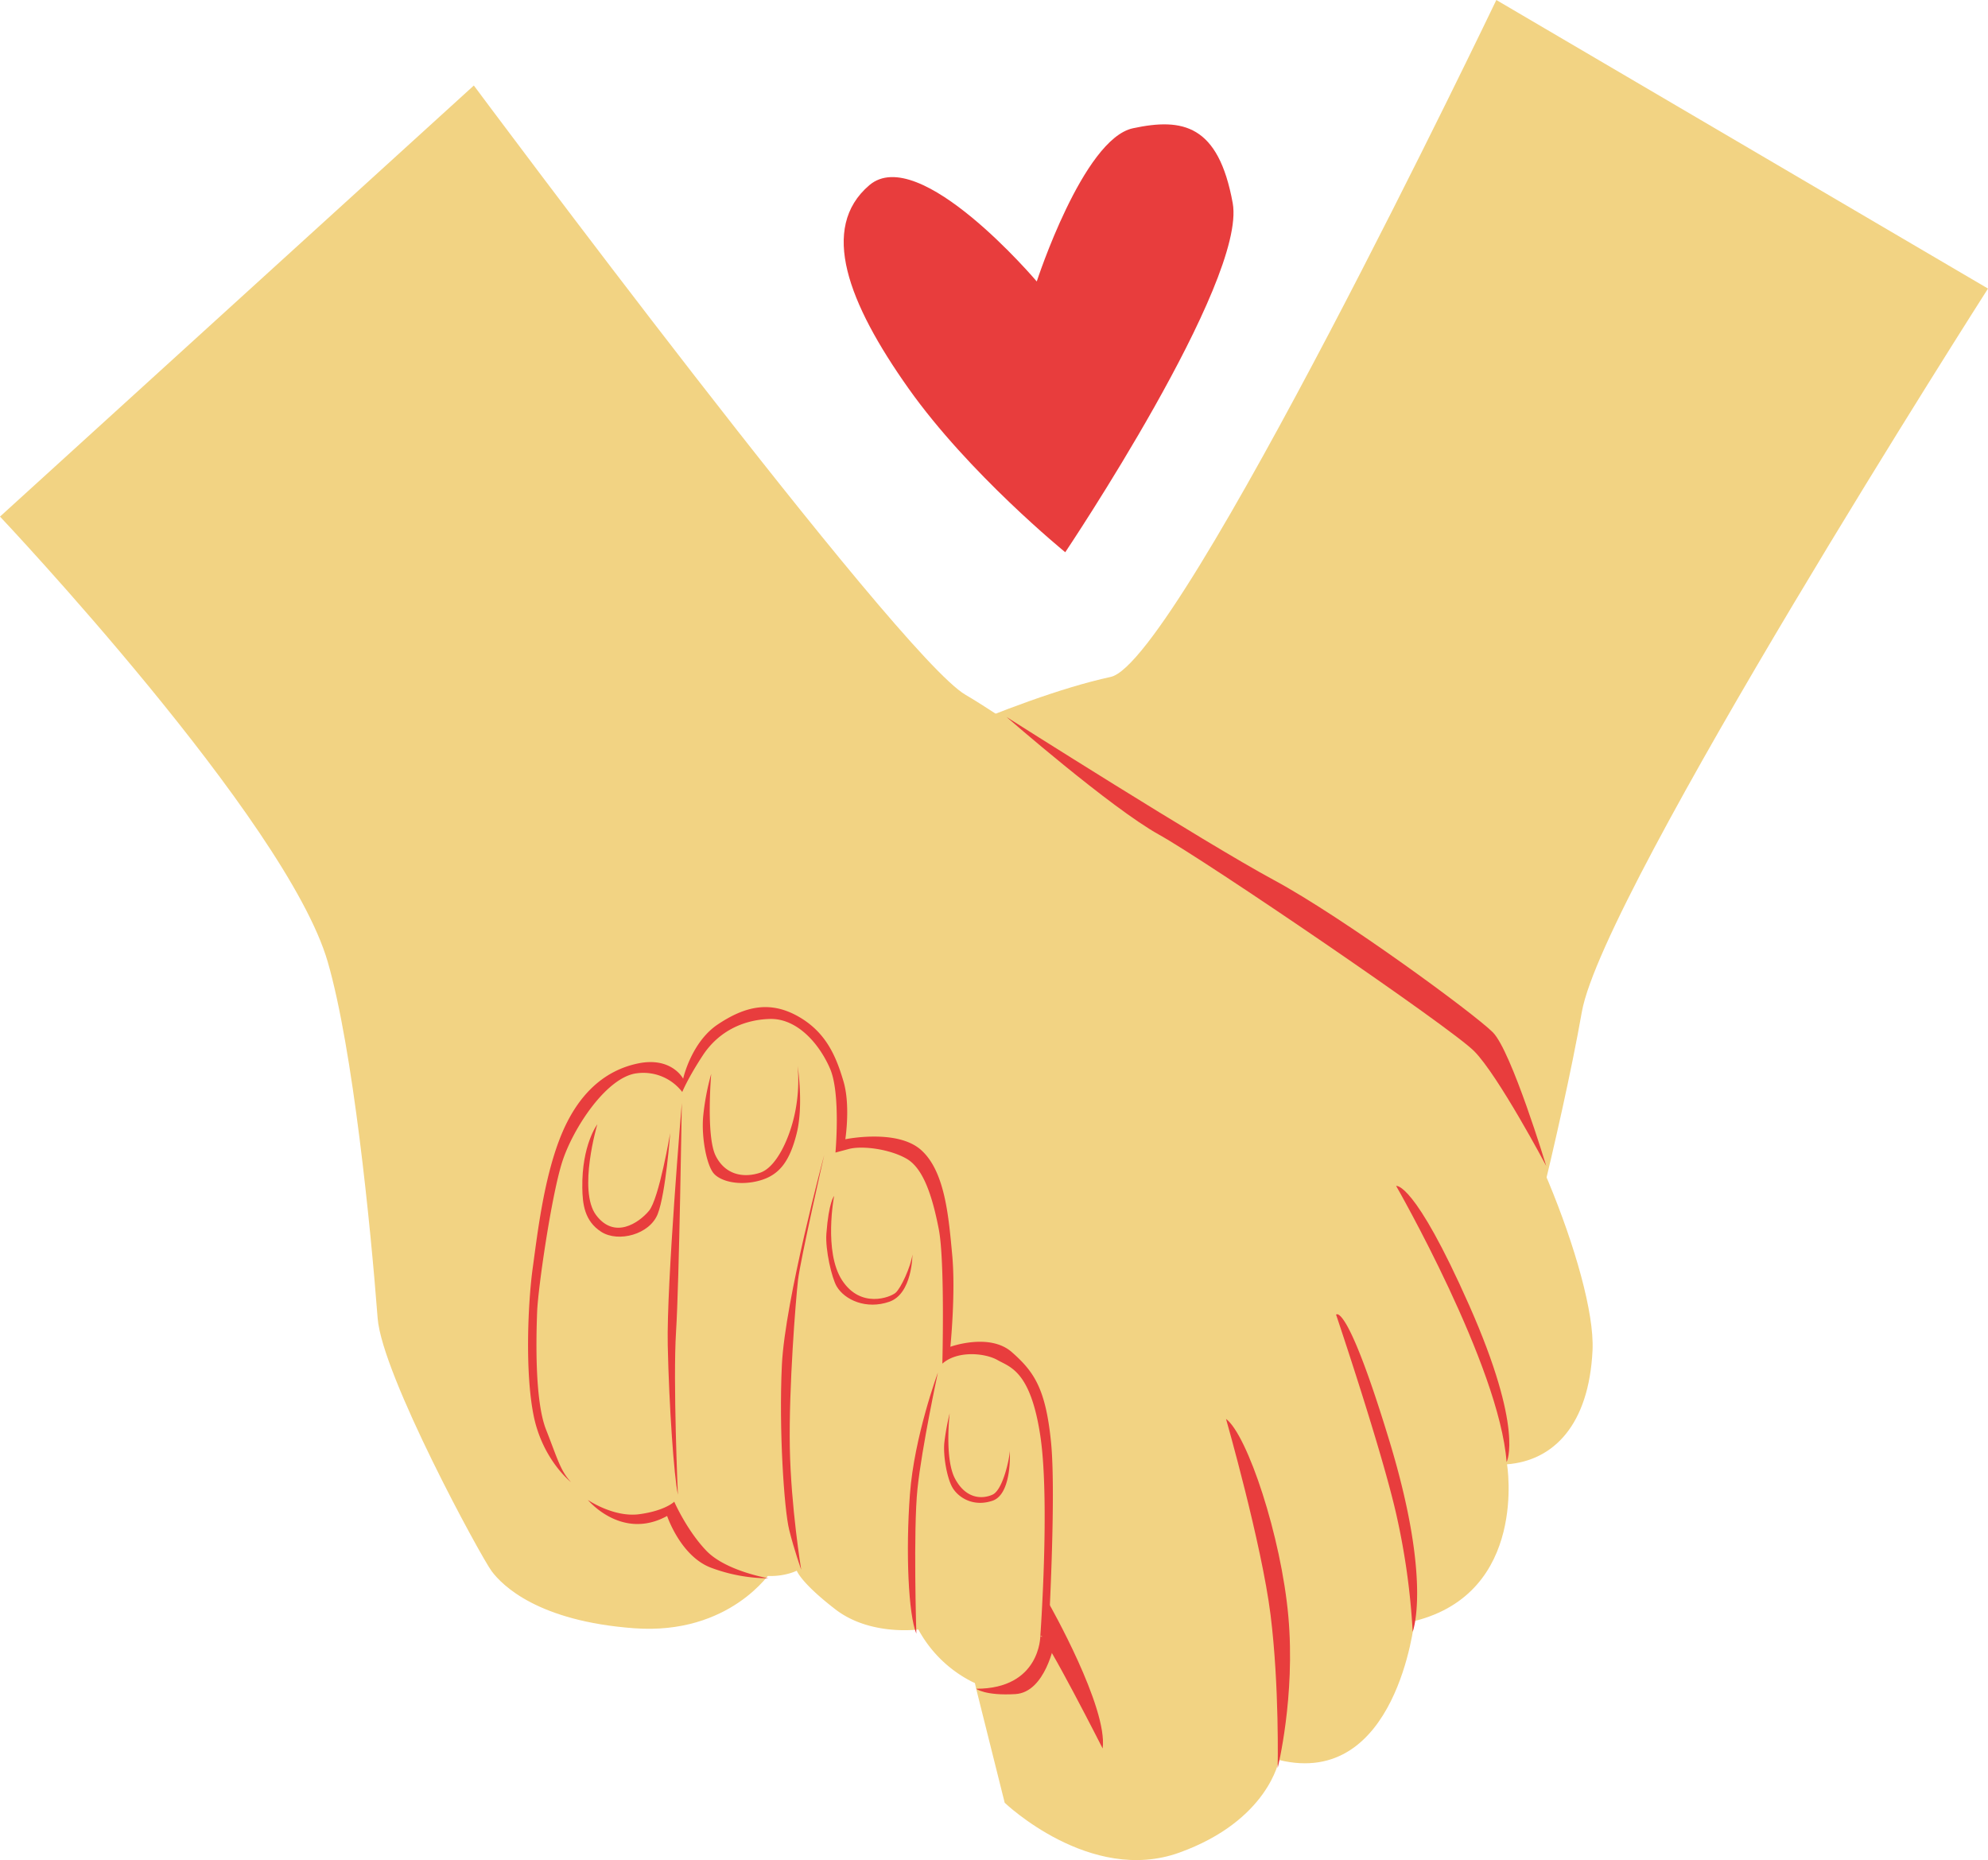 <svg xmlns="http://www.w3.org/2000/svg" width="1080" height="1010.49" viewBox="0 0 1080 1010.49"><g id="Слой_2" data-name="Слой 2"><g id="set05_541191206"><g id="set05_541191206-2" data-name="set05_541191206"><path d="M812.9.0S640.7 359.67 603.39 367.74C549.68 379.35 466.94 420 466.94 420L822.58 710.32s25.16-94.84 36.78-160.64S1080 156.77 1080 156.77z" fill="#f2d383"/><path d="M257.42 46.45s230.32 309.68 267.1 331 243.87 166.45 271 187.74S867.1 692.9 865.16 733.55s-21.29 60-46.45 61.93c0 0 11.61 69.68-50.32 85.17.0.0-9.68 91-73.55 75.48.0.0-5.81 32.9-54.19 50.32s-94.84-27.1-94.84-27.1l-15.49-61.93s-15.48-73.55-46.45-100.65-106.45-23.22-106.45-23.22l41.61 60s-22.26 34.84-74.51 31-71.62-23.23-77.42-31-59.56-106.48-61.94-137.42c-3.87-50.32-13.38-146.08-27.1-193.55C155.81 445.52.0 280.64.0 280.64z" fill="#f2d383"/><path d="M570 871.45l-4.84-5.8s-2.9 23.22.0 23.22 33.87 61 33.87 61C601.94 927.58 570 871.45 570 871.45z" fill="#e83d3d"/><path d="M669.68 110.32c-7.75-42.58-27.1-46.45-54.2-40.64s-52.25 83.22-52.25 83.22-63.88-75.48-91-52.26S460.65 164.52 493.55 211s85.16 89 85.16 89S677.42 152.9 669.68 110.32z" fill="#e83d3d"/><path d="M565.65 897.58S570 809 564.19 772.74s-39.19-45-52.25-31.93c0 0 2.9-81.29-11.62-103.07s-46.45-11.61-46.45-11.61 8.71-61-29-71.13-53.71 40.64-53.71 40.64-18.87-29-46.45 2.91-31.94 101.61-33.39 129.19 2.9 65.33 27.58 85.65 49.36 1.45 49.36 1.45-2.91 8.71 20.32 29 44.27 9.44 44.27 9.44 2.18 6.53 21.05 21.05 45 10.88 45 10.88a68.36 68.36.0 0 0 29 28.31C548.23 923.71 565.65 897.58 565.65 897.58z" fill="#f2d383"/><path d="M699.92 878.23c-3.87-43.55-22.26-98.71-33.87-107.42.0.0 19.35 67.74 24.19 106.45s3.87 83.22 3.87 83.22S703.79 921.77 699.92 878.23z" fill="#e83d3d"/><path d="M754.84 782.9c-23.23-76.45-29-68.71-29-68.71s25.16 74.52 32.9 109.36a384 384 0 0 1 8.71 62.9S778.06 859.36 754.84 782.9z" fill="#e83d3d"/><path d="M798.15 709.11c-30-67.74-39.68-64.84-39.68-64.84s56.13 97.75 60 150C818.47 794.27 828.14 776.86 798.15 709.11z" fill="#e83d3d"/><path d="M324.5 610.79s-10.65 36-.66 49.32 23.19 4.24 28.7-2.3 11.54-42.27 11.54-42.27-2.38 32.6-6.73 43.87-21.47 15.69-30.69 9.8-10.19-15.29-10.31-23.9C316 621.93 324.5 610.79 324.5 610.79z" fill="#e83d3d"/><path d="M433.31 579a87.06 87.06.0 0 1-1.46 25.65c-2.9 14-10.16 29.51-18.87 32.42s-18.87 1.45-24.19-9.2-2.42-44.51-2.42-44.51A135 135 0 0 0 382 606.53c-1 11.62 1.93 26.62 5.8 31s14 6.77 24.68 3.87 16.45-10.16 20.32-25.64S433.31 579 433.31 579z" fill="#e83d3d"/><path d="M453.14 649.72s-5.8 30.36 4.36 45.84 26.13 9.2 29 6.78 8.23-14 9.2-20.81c0 0 0 21.29-12.58 25.65s-24.2-1-28.55-8.29c-2.7-4.49-6.27-19.93-5.63-28.67C450.24 652.8 453.14 649.72 453.14 649.72z" fill="#e83d3d"/><path d="M548.59 788c0 3.63-3.63 21.42-9.44 24s-14.51 2.17-20.32-8.71-2.9-35.57-2.9-35.57a133.72 133.72.0 0 0-2.91 16c-.72 7.26 1.46 19.23 4.36 24.31s10.89 10.89 21.77 7.26S548.59 788 548.59 788z" fill="#e83d3d"/><path d="M370.4 599.27s-8.35 98.54-7.64 131.56 3.37 71 5.51 81.15c0 0-2.71-61.64-1-88.56S370.4 599.27 370.4 599.27z" fill="#e83d3d"/><path d="M447.77 627.42s-21.3 78.89-23 114.05S426 820 428.71 831s6.56 21.76 6.56 21.76-5.6-34.06-6.19-66.43 3.2-80.14 4.46-91S447.77 627.42 447.77 627.42z" fill="#e83d3d"/><path d="M498.44 808.69c2.35-22.42 11.08-63.05 11.08-63.05s-12.85 34.65-15.2 66.16-.81 65.34 3.49 75.68C497.81 887.48 496.08 831.12 498.44 808.69z" fill="#e83d3d"/><path d="M811 560.81c-10.16-10.16-81.29-62.42-119-82.75s-145.17-88.54-145.17-88.54 56.62 49.35 82.75 63.87S787.74 557.9 800.81 571 840 633.39 840 633.39 821.13 571 811 560.81z" fill="#e83d3d"/><path d="M565.16 888.87s5.32-73.55.0-108.87-16.45-37.26-23.22-41.13-21.78-5.32-30 1.94c0 0 1.45-55.65-1.94-73.07s-8.23-32.9-17.42-38.22-24.19-7.26-31.45-5.33l-7.26 1.94s2.9-31.94-2.9-45.49-17.91-27.58-32.91-27.09-28.06 7.26-36.29 19.84-11.13 19.84-11.13 19.84A26.66 26.66.0 0 0 346 583.06c-16.45 1.94-34.84 30-40.65 48.39s-13.06 68.23-13.55 81.29-1.45 47.9 4.84 63.87 7.74 22.26 13.55 28.55c0 0-15.48-12.09-20.32-36.29s-2.91-62.42-.49-79.84 5.81-47.9 15-71.13 23.71-36.29 42.1-40.16S371.13 586 371.13 586s4.35-19.84 18.87-29.52 28.06-13.06 43.55-4.35 20.8 22.25 24.68 35.32 1 31.45 1 31.45 28.07-5.81 41.13 5.81 15 36.29 16.94 57.09-1 49.84-1 49.84 21.29-7.74 33.39 2.91 18.38 19.83 21.29 48.87-1.45 105-1.45 105z" fill="#e83d3d"/><path d="M383.71 842.42c-10.65-11.13-17.42-26.61-17.42-26.61s-4.84 4.84-18.87 6.77-28.06-7.74-28.06-7.74 18.38 22.26 43.06 8.71c0 0 7.26 21.77 23.71 28.06a89.89 89.89.0 0 0 31.45 5.81S394.36 853.55 383.71 842.42z" fill="#e83d3d"/><path d="M565.16 888.87s0 28.55-34.84 28.55c0 0 4.84 3.87 21.29 2.9s21.29-28.06 21.29-28.06z" fill="#e83d3d"/></g></g></g></svg>